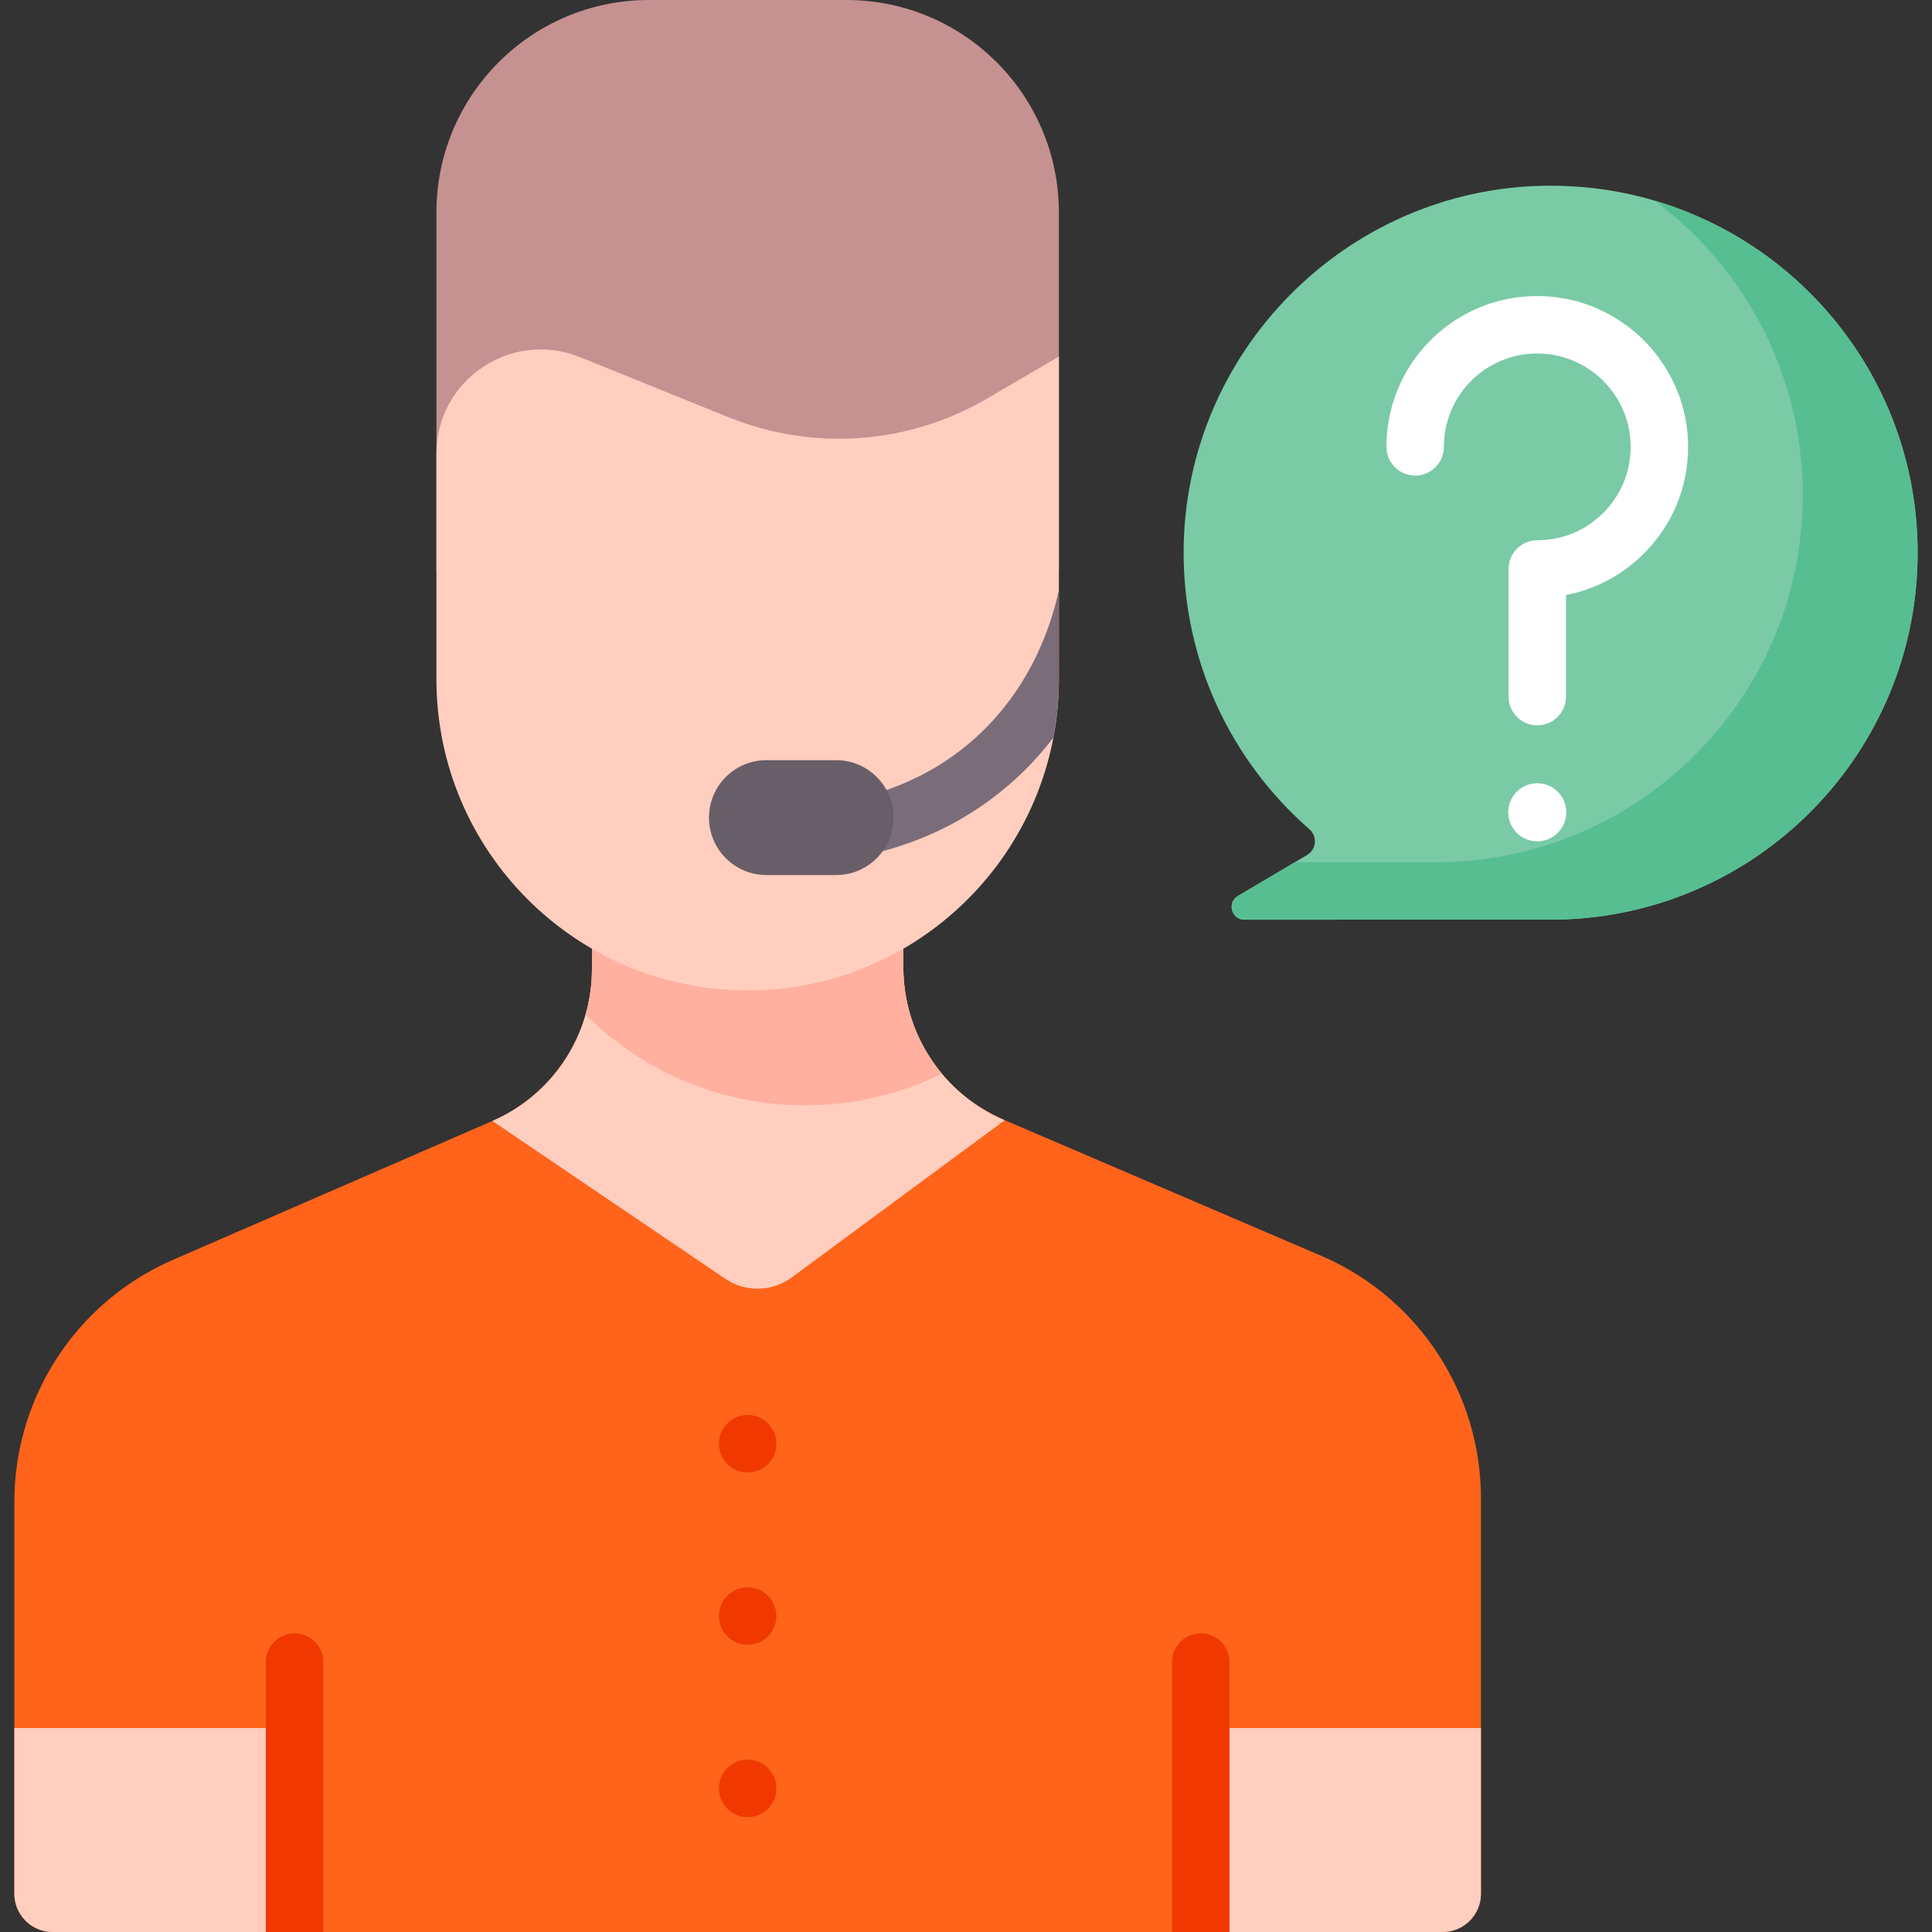 <?xml version="1.0"?>
<svg xmlns="http://www.w3.org/2000/svg" id="Capa_1" enable-background="new 0 0 512 512" height="512px" viewBox="0 0 512 512" width="512px" class=""><rect x="0" y="0" width="512" height="512" fill="#333333" stroke="none"/><g><g><g><path d="m382.318 512c5.605 0 10.149-4.544 10.149-10.149v-104.795c0-27.666-16.309-52.731-41.603-63.94l-84.862-36.373c-16.14-6.918-26.605-22.788-26.605-40.349v-7.688h-82.522v8.106c0 17.477-10.367 33.289-26.395 40.258l-83.868 36.464c-25.938 10.917-42.806 36.318-42.806 64.46v103.857c0 5.605 4.544 10.149 10.149 10.149z" fill="#fd8087" data-original="#FD8087" class="" style="fill:#FF641A" data-old_color="#fd8087"/><path d="m209.798 338.542 56.204-41.472.124-.274-.124-.053c-16.14-6.918-26.605-22.788-26.605-40.349v-7.688h-82.522v8.106c0 17.477-10.367 33.29-26.395 40.258l61.741 41.826c5.342 3.619 12.385 3.477 17.577-.354z" fill="#ffcebf" data-original="#FFCEBF" class=""/><path d="m156.875 248.707v8.106c0 4.153-.592 8.21-1.7 12.079 14.915 14.847 35.476 24.026 58.184 24.026 13.007 0 25.305-3.021 36.247-8.384-6.463-7.74-10.209-17.637-10.209-28.14v-7.688h-82.522z" fill="#ffb09e" data-original="#FFB09E" class=""/><g><g><path d="m325.824 512v-54.052h66.642v43.904c0 5.605-4.544 10.149-10.149 10.149h-56.493z" fill="#ffcebf" data-original="#FFCEBF" class=""/></g><g><path d="m3.806 501.851v-43.904h66.642v54.053h-56.494c-5.605 0-10.148-4.544-10.148-10.149z" fill="#ffcebf" data-original="#FFCEBF" class=""/></g><g><path d="m70.448 512v-71.528c0-4.204 3.408-7.611 7.611-7.611s7.611 3.408 7.611 7.611v71.528z" fill="#fe646f" data-original="#FE646F" class="active-path" style="fill:#F03800" data-old_color="#fe646f"/></g><g><path d="m310.601 512v-71.528c0-4.204 3.408-7.611 7.612-7.611s7.611 3.408 7.611 7.611v71.528z" fill="#fe646f" data-original="#FE646F" class="active-path" style="fill:#F03800" data-old_color="#fe646f"/></g></g><g fill="#fe646f"><circle cx="198.136" cy="382.605" r="7.611" data-original="#FE646F" class="active-path" style="fill:#F03800" data-old_color="#FE646F"/><circle cx="198.136" cy="428.274" r="7.611" data-original="#FE646F" class="active-path" style="fill:#F03800" data-old_color="#FE646F"/><circle cx="198.136" cy="473.943" r="7.611" data-original="#FE646F" class="active-path" style="fill:#F03800" data-old_color="#FE646F"/></g><g><path d="m280.614 151.579h-164.956v-95.277c0-31.095 25.208-56.302 56.303-56.302h52.351c31.095 0 56.302 25.207 56.302 56.302z" fill="#c59191" data-original="#C59191"/><path d="m280.614 94.489v85.506c0 45.551-36.927 82.478-82.478 82.478-45.551 0-82.478-36.927-82.478-82.478v-59.727c0-19.604 19.838-32.979 38.011-25.63l39.451 15.955c22.363 9.044 47.657 7.206 68.477-4.977z" fill="#ffcebf" data-original="#FFCEBF" class=""/></g><path d="m280.614 156.331c-2.108 9.932-8.148 28.19-25.125 41.759-7.313 5.845-15.73 10.098-25.018 12.642-4.055 1.11-6.441 5.297-5.331 9.351.926 3.382 3.992 5.603 7.336 5.603.666 0 1.342-.088 2.015-.273 11.298-3.094 21.56-8.286 30.502-15.432 5.662-4.525 10.314-9.464 14.147-14.496.954-5.02 1.474-10.194 1.474-15.491z" fill="#7a6d79" data-original="#7A6D79" class=""/><path d="m221.58 231.897h-18.471c-8.407 0-15.223-6.816-15.223-15.223 0-8.407 6.816-15.223 15.223-15.223h18.471c8.407 0 15.223 6.816 15.223 15.223 0 8.407-6.816 15.223-15.223 15.223z" fill="#685e68" data-original="#685E68" class=""/></g><g><path d="m508.194 146.469c0-54.192-44.321-98.032-98.693-97.25-52.667.758-95.493 43.95-95.826 96.621-.186 29.497 12.762 55.971 33.337 73.927 2.171 1.895 1.859 5.353-.622 6.821l-18.327 10.843c-2.963 1.753-1.719 6.295 1.723 6.294l82.988-.02c52.867-.982 95.42-44.137 95.42-97.236z" fill="#7acaa6" data-original="#7ACAA6" class=""/><path d="m438.487 53.17c23.824 17.727 39.261 46.097 39.261 78.076 0 53.1-42.554 96.254-95.418 97.237l-39.157.01-15.109 8.939c-2.963 1.753-1.719 6.295 1.723 6.294l82.988-.02c52.865-.983 95.418-44.138 95.418-97.237.001-44.145-29.41-81.417-69.706-93.299z" fill="#57be92" data-original="#57BE92" class=""/><g><g><circle cx="407.394" cy="215.265" fill="#fff" r="7.696" data-original="#FFF" class="" style="fill:#FFFFFF" data-old_color="#fff"/></g><g><g><path d="m407.394 192.231c-4.204 0-7.611-3.408-7.611-7.611v-33.836c0-4.204 3.408-7.611 7.611-7.611 6.849 0 13.223-2.74 17.945-7.715 4.721-4.971 7.123-11.492 6.767-18.359-.668-12.87-11.297-23.155-24.198-23.415-12.553-.259-23.295 8.896-25.022 21.28-.159 1.138-.239 2.303-.239 3.461 0 4.204-3.408 7.612-7.612 7.612s-7.611-3.408-7.611-7.612c0-1.859.129-3.731.385-5.564 2.793-20.018 20.128-34.816 40.406-34.397 20.842.42 38.015 17.044 39.094 37.846.575 11.078-3.306 21.601-10.929 29.63-5.843 6.155-13.252 10.19-21.374 11.741v26.94c0 4.202-3.408 7.61-7.612 7.61z" fill="#fff" data-original="#FFF" class="" style="fill:#FFFFFF" data-old_color="#fff"/></g></g></g></g></g></g> </svg>
